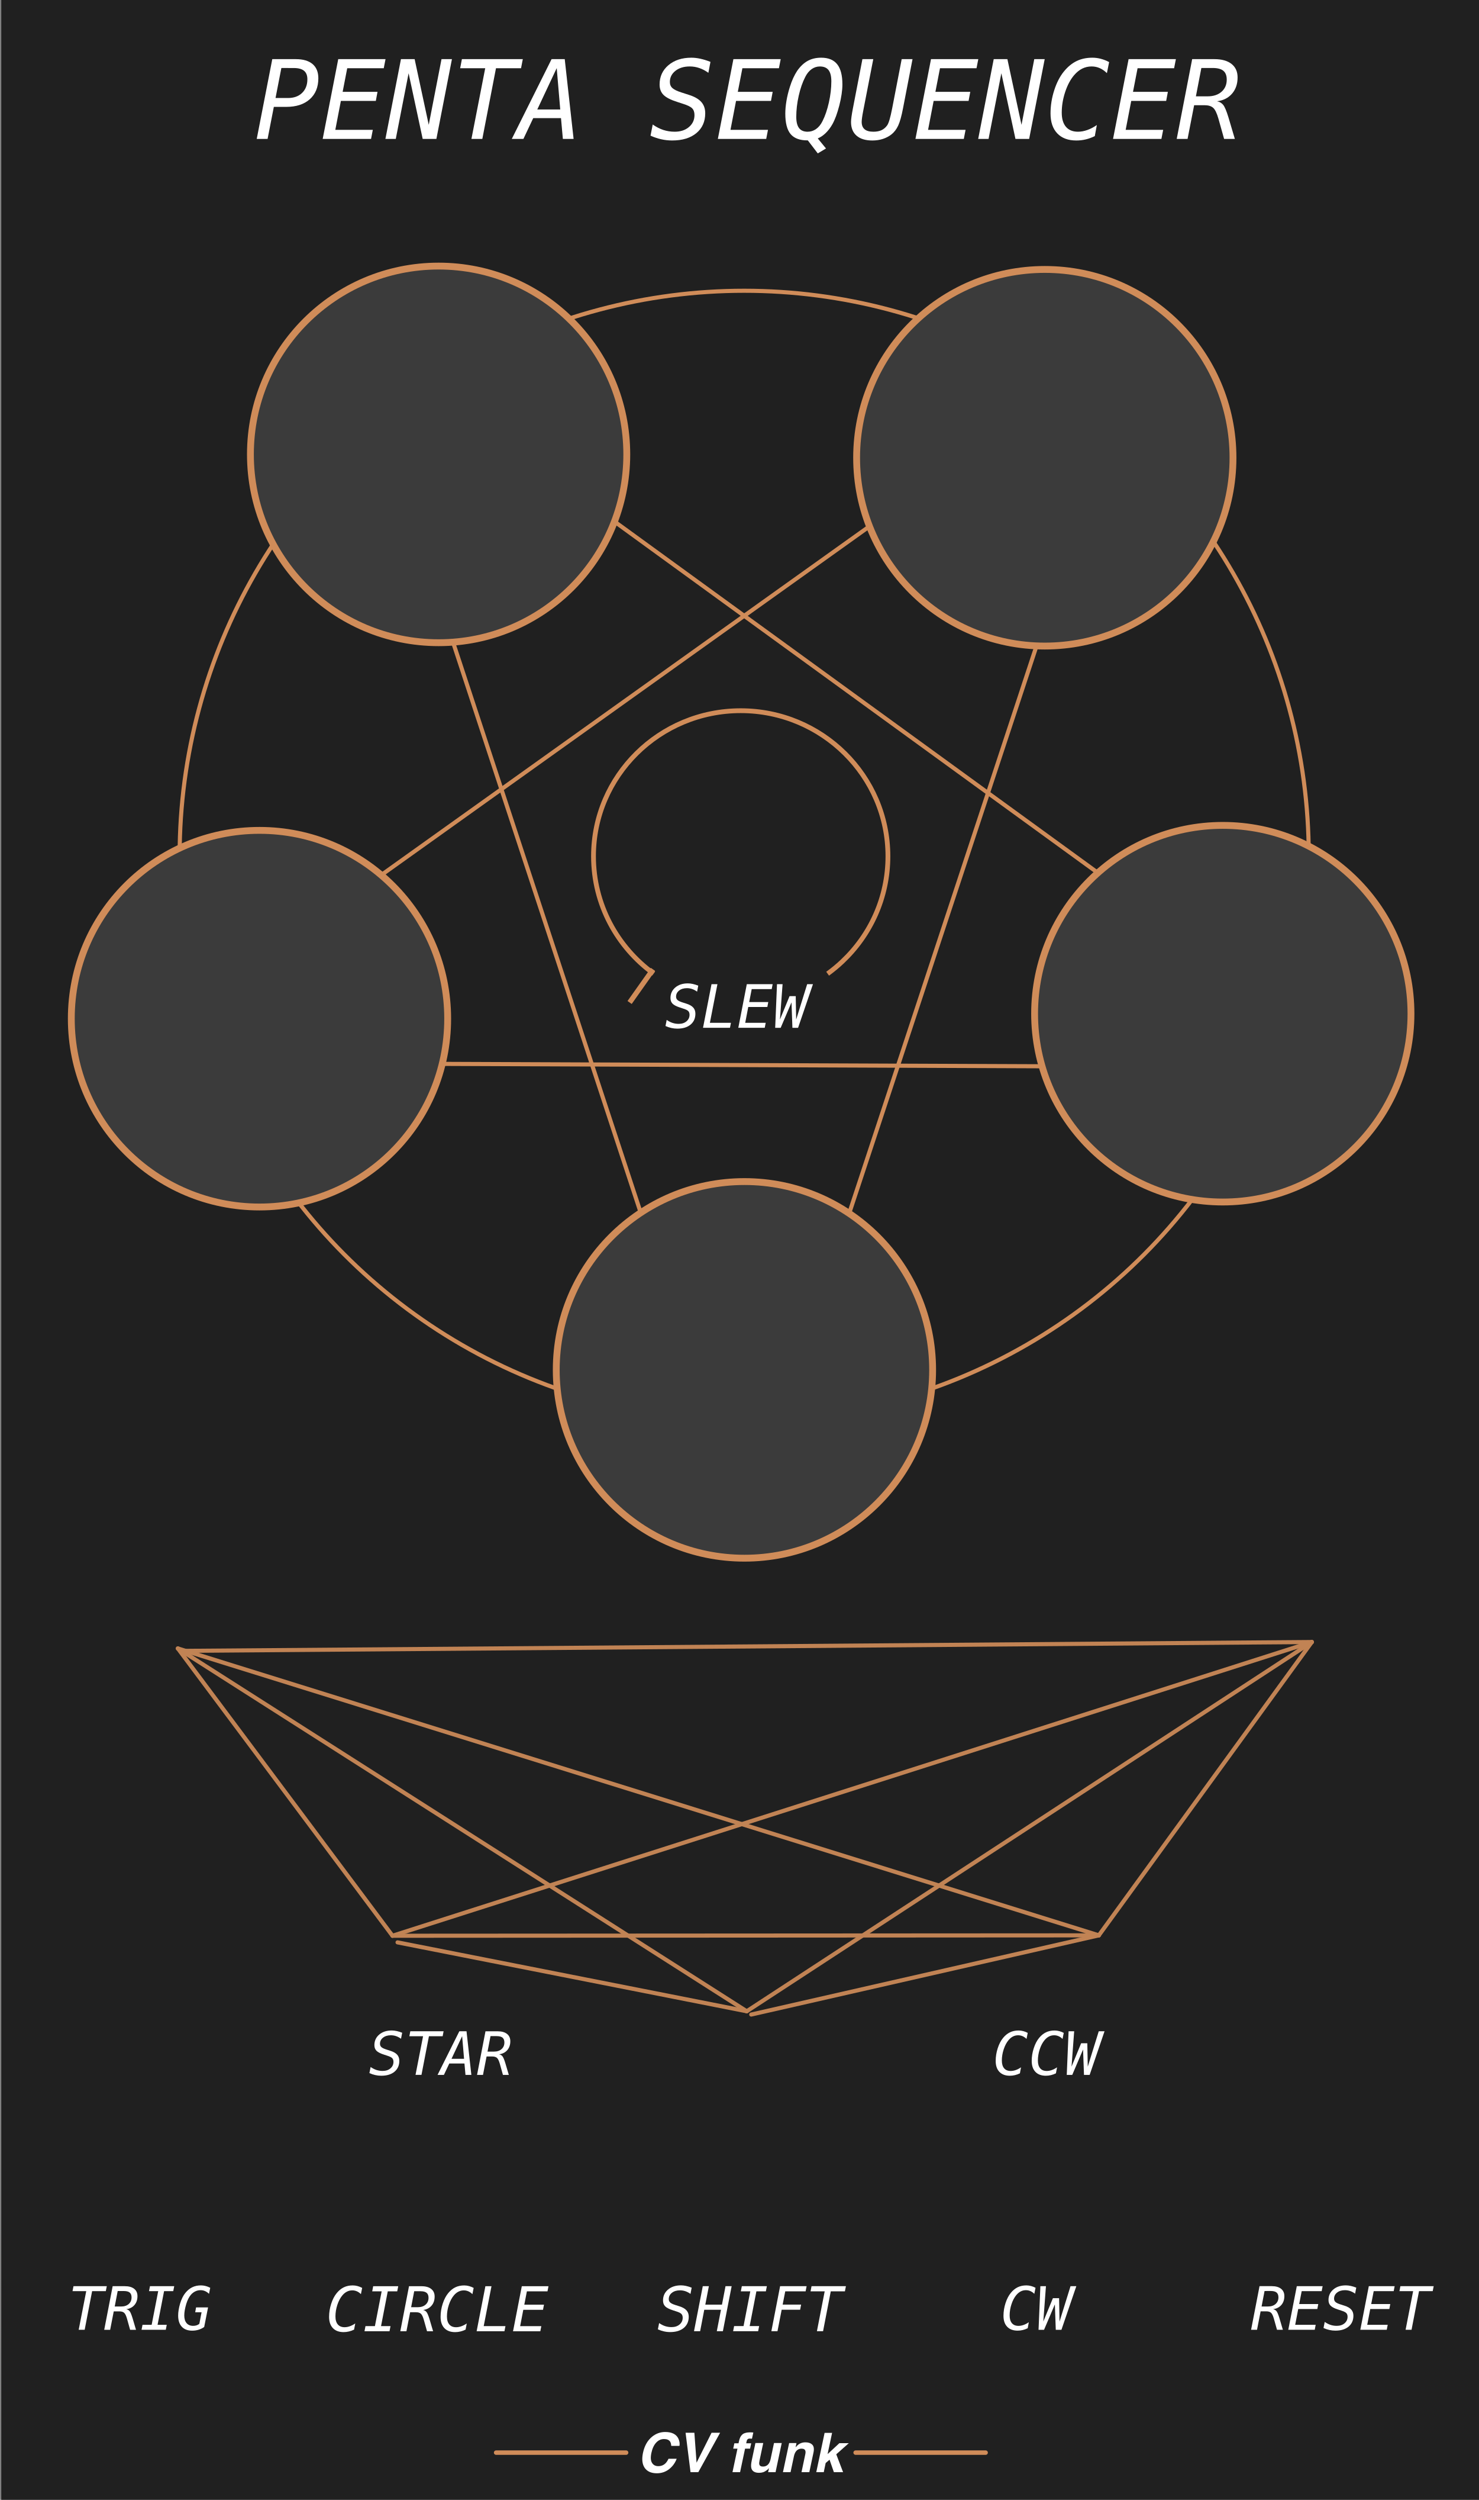 <?xml version="1.0" encoding="UTF-8" standalone="no"?>
<!-- Created with Inkscape (http://www.inkscape.org/) -->

<svg
   width="76.078mm"
   height="128.5mm"
   viewBox="0 0 76.078 128.5"
   version="1.1"
   id="svg8"
   inkscape:version="1.3.2 (091e20e, 2023-11-25)"
   sodipodi:docname="PentaSequencer-dark.svg"
   xml:space="preserve"
   xmlns:inkscape="http://www.inkscape.org/namespaces/inkscape"
   xmlns:sodipodi="http://sodipodi.sourceforge.net/DTD/sodipodi-0.dtd"
   xmlns="http://www.w3.org/2000/svg"
   xmlns:svg="http://www.w3.org/2000/svg"
   xmlns:rdf="http://www.w3.org/1999/02/22-rdf-syntax-ns#"
   xmlns:cc="http://creativecommons.org/ns#"
   xmlns:dc="http://purl.org/dc/elements/1.1/"
   xmlns:serif="http://www.serif.com/"><rect x="0" y="0" width="76.078" height="128.5" fill="#808080" stroke="none"/><defs
     id="defs2">
            
            
        
            
            
        
            
        
            
        
            
        
            
        
            
        
            
        
        
        
        
        
        
        
        
        
        
        
        
        
        
        
        
        
        
        
        
        
        
        
        
        
        
        
        
        
        
        
        
        
        
        
        
        
        
        
        
        
        
        
        
        
        
        
        
        
        
        
        
        
        
        
        
        
        
    
        
        
        
        
        
        
        
        
        
        
        
        
        
        
        
        
        
        
        
        
        
        
        
        
        
        
        
        
        
        
        
        
        
        
        
        
        
        
        
        
        
        
        
        
        
        
        
        
        
    </defs><sodipodi:namedview
     id="base"
     pagecolor="#ffffff"
     bordercolor="#666666"
     borderopacity="1.0"
     inkscape:pageopacity="0.0"
     inkscape:pageshadow="2"
     inkscape:zoom="2.3885645"
     inkscape:cx="179.18712"
     inkscape:cy="63.427217"
     inkscape:document-units="mm"
     inkscape:current-layer="g2"
     showgrid="false"
     units="mm"
     inkscape:snap-bbox="true"
     inkscape:snap-page="true"
     inkscape:bbox-nodes="false"
     inkscape:snap-bbox-edge-midpoints="false"
     inkscape:window-width="1600"
     inkscape:window-height="900"
     inkscape:window-x="128"
     inkscape:window-y="38"
     inkscape:window-maximized="0"
     inkscape:snap-bbox-midpoints="true"
     inkscape:snap-nodes="false"
     inkscape:showpageshadow="2"
     inkscape:pagecheckerboard="0"
     inkscape:deskcolor="#d1d1d1" /><g
     id="g2"><rect
       id="rect420"
       x="0.066"
       y="-0.179"
       width="76.078"
       height="129.054"
       style="clip-rule:evenodd;fill:#202020;fill-rule:evenodd;stroke-width:0.352;stroke-linecap:round;stroke-linejoin:round;stroke-miterlimit:1.5" /><path
       d="m 35.917,50.667 -0.059,0.308 c -0.081,-0.059 -0.165,-0.103 -0.252,-0.134 -0.087,-0.03 -0.177,-0.045 -0.27,-0.045 -0.165,0 -0.3,0.041 -0.404,0.123 -0.104,0.082 -0.156,0.187 -0.156,0.314 0,0.071 0.025,0.129 0.074,0.173 0.049,0.044 0.138,0.086 0.267,0.126 l 0.182,0.058 c 0.163,0.05 0.283,0.117 0.358,0.201 0.076,0.083 0.113,0.19 0.113,0.319 0,0.235 -0.083,0.422 -0.249,0.56 -0.166,0.138 -0.393,0.207 -0.681,0.207 -0.104,0 -0.206,-0.012 -0.307,-0.034 -0.101,-0.023 -0.201,-0.056 -0.301,-0.101 l 0.062,-0.314 c 0.098,0.069 0.197,0.12 0.298,0.153 0.101,0.033 0.207,0.05 0.319,0.05 0.165,0 0.3,-0.044 0.403,-0.132 0.103,-0.088 0.155,-0.2 0.155,-0.335 0,-0.082 -0.022,-0.146 -0.066,-0.191 -0.044,-0.045 -0.133,-0.088 -0.266,-0.129 l -0.152,-0.05 c -0.184,-0.058 -0.313,-0.124 -0.387,-0.198 -0.074,-0.074 -0.11,-0.171 -0.11,-0.292 0,-0.222 0.083,-0.402 0.248,-0.543 0.165,-0.141 0.381,-0.211 0.647,-0.211 0.08,0 0.166,0.01 0.256,0.03 0.09,0.02 0.183,0.049 0.279,0.087 z"
       style="clip-rule:evenodd;fill:#ffffff;fill-rule:nonzero;stroke-width:0.352;stroke-linecap:round;stroke-linejoin:round;stroke-miterlimit:1.5"
       id="path5" /><path
       d="m 36.6,50.59 h 0.304 l -0.388,1.987 h 1.083 l -0.05,0.255 h -1.386 z"
       style="clip-rule:evenodd;fill:#ffffff;fill-rule:nonzero;stroke-width:0.352;stroke-linecap:round;stroke-linejoin:round;stroke-miterlimit:1.5"
       id="path6" /><path
       d="m 38.415,50.59 h 1.329 l -0.049,0.255 H 38.667 l -0.129,0.664 h 0.981 l -0.048,0.255 h -0.982 l -0.156,0.813 h 1.054 l -0.05,0.255 h -1.359 z"
       style="clip-rule:evenodd;fill:#ffffff;fill-rule:nonzero;stroke-width:0.352;stroke-linecap:round;stroke-linejoin:round;stroke-miterlimit:1.5"
       id="path7" /><path
       d="m 39.968,50.59 h 0.287 l -0.135,1.818 0.494,-1.202 h 0.317 l 0.023,1.205 0.566,-1.82 h 0.298 l -0.766,2.243 h -0.291 l -0.047,-1.307 -0.557,1.307 h -0.282 z"
       style="clip-rule:evenodd;fill:#ffffff;fill-rule:nonzero;stroke-width:0.352;stroke-linecap:round;stroke-linejoin:round;stroke-miterlimit:1.5"
       id="path8" /><g
       id="g33"
       transform="matrix(0.352,0,0,0.352,0.176,0.504)"
       style="clip-rule:evenodd;fill-rule:evenodd;stroke-linecap:round;stroke-linejoin:round;stroke-miterlimit:1.5">
            <path
   d="m 25.494,239.3 83.129,52.984"
   style="fill:none;stroke:#c18354;stroke-width:0.6px"
   id="path24" />
            <path
   d="m 108.623,292.284 82.579,-53.923"
   style="fill:none;stroke:#c18354;stroke-width:0.6px"
   id="path25" />
            <path
   d="M 191.202,238.361 56.853,281.256"
   style="fill:none;stroke:#c18354;stroke-width:0.6px"
   id="path26" />
            <path
   d="m 56.853,281.256 103.225,-0.059"
   style="fill:none;stroke:#c18354;stroke-width:0.6px"
   id="path27" />
            <path
   d="M 160.078,281.197 25.494,239.3"
   style="fill:none;stroke:#c18354;stroke-width:0.6px"
   id="path28" />
            <path
   d="m 25.494,239.3 31.359,41.956"
   style="fill:none;stroke:#c18354;stroke-width:0.6px"
   id="path29" />
            <path
   d="m 57.596,282.222 51.027,10.062"
   style="fill:none;stroke:#c18354;stroke-width:0.6px"
   id="path30" />
            <path
   d="m 109.28,292.762 50.798,-11.565"
   style="fill:none;stroke:#c18354;stroke-width:0.6px"
   id="path31" />
            <path
   d="m 160.078,281.197 31.124,-42.836"
   style="fill:none;stroke:#c18354;stroke-width:0.6px"
   id="path32" />
            <path
   d="M 191.202,238.361 25.853,239.656"
   style="fill:none;stroke:#c18354;stroke-width:0.6px"
   id="path33" />
        </g><g
       id="g41"
       transform="matrix(0.352,0,0,0.352,0.176,0.504)"
       style="clip-rule:evenodd;fill-rule:evenodd;stroke-linecap:round;stroke-linejoin:round;stroke-miterlimit:1.5">
            <g
   id="g39">
                <path
   d="m 98.627,354.678 c 0.172,0.357 0.228,0.715 0.168,1.075 h -1.203 c -0.018,-0.276 -0.074,-0.485 -0.168,-0.625 -0.164,-0.25 -0.461,-0.375 -0.89,-0.375 -0.438,0 -0.821,0.176 -1.149,0.529 -0.328,0.353 -0.56,0.852 -0.695,1.498 -0.138,0.646 -0.108,1.129 0.09,1.451 0.198,0.322 0.502,0.482 0.914,0.482 0.422,0 0.773,-0.138 1.054,-0.414 0.154,-0.148 0.303,-0.371 0.446,-0.668 h 1.191 c -0.237,0.628 -0.611,1.138 -1.123,1.532 -0.512,0.393 -1.102,0.59 -1.771,0.59 -0.828,0 -1.424,-0.266 -1.786,-0.797 -0.359,-0.534 -0.44,-1.266 -0.242,-2.196 0.214,-1.005 0.647,-1.78 1.301,-2.324 0.57,-0.474 1.218,-0.711 1.941,-0.711 0.969,0 1.61,0.318 1.922,0.953 z"
   style="fill:#ffffff;fill-rule:nonzero"
   id="path34" />
                <path
   d="m 101.291,358.206 2.192,-4.371 h 1.25 l -3.188,5.757 h -1.136 l -0.723,-5.757 h 1.285 z"
   style="fill:#ffffff;fill-rule:nonzero"
   id="path35" />
                <path
   d="m 109.276,355.374 -0.168,0.785 h -0.731 l -0.726,3.433 h -1.11 l 0.727,-3.433 h -0.621 l 0.168,-0.785 h 0.609 l 0.059,-0.274 c 0.096,-0.456 0.239,-0.769 0.43,-0.941 0.216,-0.255 0.632,-0.383 1.25,-0.383 0.07,0 0.133,0.002 0.189,0.006 0.056,0.004 0.133,0.01 0.232,0.017 l -0.195,0.907 c -0.06,-0.008 -0.163,-0.014 -0.309,-0.018 -0.145,-0.004 -0.254,0.029 -0.326,0.098 -0.071,0.069 -0.115,0.145 -0.131,0.228 -0.018,0.084 -0.044,0.203 -0.078,0.36 z"
   style="fill:#ffffff;fill-rule:nonzero"
   id="path36" />
                <path
   d="m 111.877,358.991 c -0.013,0.013 -0.047,0.052 -0.101,0.117 -0.055,0.065 -0.116,0.122 -0.184,0.172 -0.208,0.156 -0.4,0.263 -0.576,0.32 -0.176,0.057 -0.373,0.086 -0.592,0.086 -0.63,0 -1.006,-0.226 -1.129,-0.68 -0.067,-0.25 -0.049,-0.618 0.055,-1.105 l 0.543,-2.566 h 1.141 l -0.543,2.566 c -0.052,0.242 -0.063,0.424 -0.032,0.547 0.055,0.216 0.231,0.324 0.528,0.324 0.38,0 0.673,-0.154 0.879,-0.461 0.109,-0.167 0.192,-0.387 0.25,-0.66 l 0.492,-2.316 h 1.129 l -0.903,4.257 h -1.082 z"
   style="fill:#ffffff;fill-rule:nonzero"
   id="path37" />
                <path
   d="m 117.174,357.003 c 0.05,-0.224 0.056,-0.396 0.02,-0.516 -0.063,-0.219 -0.248,-0.328 -0.555,-0.328 -0.378,0 -0.67,0.16 -0.879,0.48 -0.109,0.17 -0.191,0.386 -0.246,0.649 l -0.488,2.304 h -1.11 l 0.903,-4.25 h 1.074 l -0.133,0.621 c 0.19,-0.218 0.36,-0.376 0.508,-0.472 0.266,-0.172 0.574,-0.258 0.926,-0.258 0.44,0 0.775,0.115 1.006,0.346 0.23,0.23 0.289,0.612 0.177,1.146 l -0.609,2.867 h -1.141 z"
   style="fill:#ffffff;fill-rule:nonzero"
   id="path38" />
                <path
   d="m 120.159,358.253 -0.282,1.339 h -1.093 l 1.218,-5.738 h 1.094 l -0.66,3.102 1.727,-1.602 h 1.378 l -1.836,1.629 0.997,2.609 h -1.344 l -0.633,-1.82 z"
   style="fill:#ffffff;fill-rule:nonzero"
   id="path39" />
            </g>
            <path
   d="m 71.998,356.739 h 19"
   style="fill:none;stroke:#d08c59;stroke-width:0.65px"
   id="path40" />
            <path
   d="m 124.534,356.739 h 19"
   style="fill:none;stroke:#d08c59;stroke-width:0.65px"
   id="path41" />
        </g><path
       d="m 14.473,3.496 -0.3,1.542 h 0.643 c 0.302,0 0.544,-0.087 0.724,-0.262 0.18,-0.175 0.271,-0.408 0.271,-0.699 0,-0.198 -0.057,-0.344 -0.171,-0.438 -0.114,-0.094 -0.289,-0.142 -0.528,-0.142 z m -0.467,-0.456 h 1.209 c 0.377,0 0.665,0.084 0.863,0.253 0.198,0.168 0.297,0.412 0.297,0.731 0,0.456 -0.147,0.815 -0.44,1.077 -0.293,0.262 -0.696,0.393 -1.209,0.393 h -0.64 L 13.764,7.142 h -0.558 z"
       style="clip-rule:evenodd;fill:#ffffff;fill-rule:nonzero;stroke-width:0.352;stroke-linecap:round;stroke-linejoin:round;stroke-miterlimit:1.5"
       id="path42" /><path
       d="m 17.399,3.04 h 2.432 l -0.091,0.467 h -1.879 l -0.236,1.214 h 1.794 l -0.088,0.467 h -1.797 l -0.286,1.486 h 1.929 l -0.091,0.467 h -2.487 z"
       style="clip-rule:evenodd;fill:#ffffff;fill-rule:nonzero;stroke-width:0.352;stroke-linecap:round;stroke-linejoin:round;stroke-miterlimit:1.5"
       id="path43" /><path
       d="m 20.625,3.04 h 0.703 l 0.726,3.377 0.657,-3.377 h 0.536 L 22.447,7.142 H 21.743 L 21.018,3.765 20.358,7.142 h -0.533 z"
       style="clip-rule:evenodd;fill:#ffffff;fill-rule:nonzero;stroke-width:0.352;stroke-linecap:round;stroke-linejoin:round;stroke-miterlimit:1.5"
       id="path44" /><path
       d="m 23.76,3.04 h 3.132 l -0.09,0.467 H 25.513 L 24.81,7.142 h -0.56 l 0.709,-3.635 h -1.289 z"
       style="clip-rule:evenodd;fill:#ffffff;fill-rule:nonzero;stroke-width:0.352;stroke-linecap:round;stroke-linejoin:round;stroke-miterlimit:1.5"
       id="path45" /><path
       d="m 28.637,3.501 -1,2.127 h 1.181 z M 28.373,3.04 h 0.676 L 29.505,7.142 H 28.953 L 28.857,6.073 H 27.428 L 26.923,7.142 H 26.326 Z"
       style="clip-rule:evenodd;fill:#ffffff;fill-rule:nonzero;stroke-width:0.352;stroke-linecap:round;stroke-linejoin:round;stroke-miterlimit:1.5"
       id="path46" /><path
       d="M 36.545,3.18 36.438,3.743 C 36.289,3.635 36.136,3.553 35.976,3.499 35.817,3.444 35.652,3.416 35.482,3.416 c -0.302,0 -0.549,0.075 -0.739,0.225 -0.191,0.151 -0.286,0.342 -0.286,0.574 0,0.13 0.045,0.236 0.135,0.316 0.09,0.081 0.253,0.158 0.489,0.231 l 0.332,0.107 c 0.299,0.091 0.517,0.214 0.655,0.367 0.138,0.153 0.208,0.347 0.208,0.584 0,0.43 -0.152,0.772 -0.456,1.023 -0.304,0.252 -0.719,0.378 -1.245,0.378 -0.191,0 -0.378,-0.02 -0.562,-0.062 -0.184,-0.041 -0.368,-0.103 -0.551,-0.185 l 0.113,-0.574 c 0.18,0.127 0.362,0.22 0.545,0.28 0.184,0.06 0.379,0.091 0.584,0.091 0.302,0 0.548,-0.081 0.736,-0.242 0.189,-0.161 0.283,-0.365 0.283,-0.613 0,-0.15 -0.04,-0.267 -0.121,-0.349 -0.081,-0.082 -0.243,-0.161 -0.486,-0.236 L 34.839,5.241 C 34.502,5.134 34.266,5.014 34.131,4.879 33.997,4.745 33.929,4.567 33.929,4.345 c 0,-0.405 0.151,-0.736 0.453,-0.993 0.302,-0.257 0.697,-0.386 1.184,-0.386 0.147,0 0.303,0.018 0.468,0.055 0.166,0.037 0.336,0.09 0.51,0.159 z"
       style="clip-rule:evenodd;fill:#ffffff;fill-rule:nonzero;stroke-width:0.352;stroke-linecap:round;stroke-linejoin:round;stroke-miterlimit:1.5"
       id="path47" /><path
       d="m 37.726,3.04 h 2.432 l -0.091,0.467 h -1.879 l -0.236,1.214 h 1.794 l -0.088,0.467 h -1.797 l -0.286,1.486 h 1.929 l -0.091,0.467 h -2.487 z"
       style="clip-rule:evenodd;fill:#ffffff;fill-rule:nonzero;stroke-width:0.352;stroke-linecap:round;stroke-linejoin:round;stroke-miterlimit:1.5"
       id="path48" /><path
       d="m 41.554,7.216 h -0.027 c -0.394,0 -0.681,-0.109 -0.862,-0.327 -0.18,-0.218 -0.27,-0.567 -0.27,-1.047 0,-0.203 0.02,-0.422 0.059,-0.655 0.039,-0.234 0.098,-0.475 0.177,-0.724 0.053,-0.168 0.11,-0.319 0.172,-0.453 0.062,-0.134 0.128,-0.255 0.199,-0.363 0.161,-0.232 0.342,-0.404 0.541,-0.515 0.199,-0.111 0.432,-0.166 0.698,-0.166 0.37,0 0.644,0.112 0.823,0.337 0.179,0.224 0.268,0.57 0.268,1.037 0,0.152 -0.013,0.318 -0.04,0.499 -0.026,0.18 -0.065,0.372 -0.117,0.576 -0.055,0.212 -0.112,0.397 -0.17,0.555 -0.059,0.158 -0.122,0.298 -0.19,0.42 -0.099,0.174 -0.212,0.323 -0.341,0.448 -0.128,0.125 -0.265,0.217 -0.409,0.277 l 0.423,0.517 -0.423,0.253 z m -0.006,-0.445 c 0.156,0 0.3,-0.047 0.432,-0.14 0.132,-0.093 0.241,-0.227 0.327,-0.401 0.136,-0.266 0.245,-0.587 0.33,-0.964 0.084,-0.377 0.126,-0.74 0.126,-1.088 0,-0.26 -0.048,-0.452 -0.144,-0.576 -0.096,-0.123 -0.245,-0.185 -0.446,-0.185 -0.156,0 -0.299,0.047 -0.429,0.14 -0.13,0.094 -0.238,0.227 -0.324,0.401 -0.139,0.269 -0.251,0.591 -0.335,0.964 -0.084,0.374 -0.126,0.735 -0.126,1.083 0,0.262 0.048,0.455 0.144,0.58 0.096,0.125 0.245,0.187 0.446,0.187 z"
       style="clip-rule:evenodd;fill:#ffffff;fill-rule:nonzero;stroke-width:0.352;stroke-linecap:round;stroke-linejoin:round;stroke-miterlimit:1.5"
       id="path49" /><path
       d="m 43.873,5.568 0.489,-2.528 h 0.558 l -0.492,2.528 c -0.004,0.024 -0.011,0.062 -0.022,0.113 -0.055,0.282 -0.082,0.477 -0.082,0.585 0,0.169 0.05,0.295 0.15,0.379 0.1,0.084 0.25,0.126 0.452,0.126 0.163,0 0.301,-0.026 0.415,-0.078 0.114,-0.052 0.212,-0.135 0.294,-0.249 0.04,-0.057 0.081,-0.154 0.122,-0.293 0.041,-0.138 0.087,-0.333 0.136,-0.584 L 46.382,3.04 H 46.939 l -0.489,2.528 c -0.077,0.401 -0.159,0.696 -0.246,0.883 -0.087,0.188 -0.202,0.339 -0.345,0.455 -0.13,0.102 -0.279,0.181 -0.445,0.235 -0.167,0.054 -0.347,0.081 -0.541,0.081 -0.352,0 -0.622,-0.082 -0.812,-0.247 -0.19,-0.165 -0.285,-0.399 -0.285,-0.703 0,-0.068 0.008,-0.159 0.024,-0.275 0.015,-0.115 0.04,-0.259 0.073,-0.429 z"
       style="clip-rule:evenodd;fill:#ffffff;fill-rule:nonzero;stroke-width:0.352;stroke-linecap:round;stroke-linejoin:round;stroke-miterlimit:1.5"
       id="path50" /><path
       d="m 47.89,3.04 h 2.432 l -0.091,0.467 h -1.879 l -0.236,1.214 h 1.794 l -0.088,0.467 h -1.797 l -0.286,1.486 h 1.929 l -0.091,0.467 h -2.487 z"
       style="clip-rule:evenodd;fill:#ffffff;fill-rule:nonzero;stroke-width:0.352;stroke-linecap:round;stroke-linejoin:round;stroke-miterlimit:1.5"
       id="path51" /><path
       d="m 51.116,3.04 h 0.703 l 0.726,3.377 0.657,-3.377 h 0.536 L 52.938,7.142 H 52.234 L 51.509,3.765 50.85,7.142 h -0.533 z"
       style="clip-rule:evenodd;fill:#ffffff;fill-rule:nonzero;stroke-width:0.352;stroke-linecap:round;stroke-linejoin:round;stroke-miterlimit:1.5"
       id="path52" /><path
       d="m 56.315,6.997 c -0.154,0.075 -0.309,0.131 -0.466,0.169 -0.157,0.038 -0.318,0.056 -0.485,0.056 -0.421,0 -0.748,-0.122 -0.979,-0.365 -0.232,-0.244 -0.347,-0.585 -0.347,-1.025 0,-0.403 0.064,-0.802 0.192,-1.198 0.128,-0.396 0.297,-0.719 0.505,-0.97 0.196,-0.238 0.412,-0.414 0.649,-0.528 0.236,-0.114 0.506,-0.17 0.808,-0.17 0.147,0 0.292,0.019 0.437,0.058 0.145,0.038 0.286,0.094 0.423,0.167 L 56.938,3.76 C 56.821,3.644 56.697,3.558 56.567,3.501 c -0.13,-0.057 -0.268,-0.085 -0.415,-0.085 -0.174,0 -0.335,0.037 -0.484,0.111 -0.148,0.074 -0.288,0.187 -0.418,0.339 -0.191,0.225 -0.344,0.514 -0.46,0.866 -0.116,0.352 -0.175,0.704 -0.175,1.058 0,0.317 0.072,0.56 0.215,0.728 0.143,0.168 0.349,0.253 0.618,0.253 0.155,0 0.316,-0.029 0.482,-0.088 0.166,-0.059 0.329,-0.144 0.49,-0.256 z"
       style="clip-rule:evenodd;fill:#ffffff;fill-rule:nonzero;stroke-width:0.352;stroke-linecap:round;stroke-linejoin:round;stroke-miterlimit:1.5"
       id="path53" /><path
       d="m 58.054,3.04 h 2.432 l -0.091,0.467 h -1.879 l -0.236,1.214 h 1.794 l -0.088,0.467 h -1.797 l -0.286,1.486 h 1.929 l -0.091,0.467 h -2.487 z"
       style="clip-rule:evenodd;fill:#ffffff;fill-rule:nonzero;stroke-width:0.352;stroke-linecap:round;stroke-linejoin:round;stroke-miterlimit:1.5"
       id="path54" /><path
       d="m 62.601,5.205 c 0.132,0.026 0.237,0.087 0.317,0.184 0.079,0.097 0.169,0.308 0.268,0.632 L 63.519,7.142 H 62.967 L 62.676,6.106 C 62.595,5.82 62.505,5.633 62.405,5.543 62.305,5.453 62.154,5.408 61.953,5.408 H 61.425 L 61.087,7.142 h -0.558 L 61.324,3.04 h 1.143 c 0.379,0 0.673,0.082 0.881,0.246 0.208,0.164 0.312,0.395 0.312,0.694 0,0.336 -0.095,0.613 -0.284,0.833 -0.19,0.22 -0.447,0.351 -0.773,0.393 z M 61.796,3.496 61.516,4.952 h 0.602 c 0.299,0 0.537,-0.078 0.716,-0.235 0.179,-0.157 0.268,-0.365 0.268,-0.625 0,-0.205 -0.058,-0.356 -0.173,-0.452 -0.115,-0.096 -0.298,-0.145 -0.547,-0.145 z"
       style="clip-rule:evenodd;fill:#ffffff;fill-rule:nonzero;stroke-width:0.352;stroke-linecap:round;stroke-linejoin:round;stroke-miterlimit:1.5"
       id="path55" /><path
       d="M 6.105,54.622 58.627,17.133 38.315,78.613 18.011,16.935 70.255,54.877 Z"
       style="clip-rule:evenodd;fill:none;fill-rule:evenodd;stroke:#d08c59;stroke-width:0.211px;stroke-linecap:round;stroke-linejoin:round;stroke-miterlimit:1.5"
       id="path56" /><circle
       cx="38.28"
       cy="43.986"
       r="29.04"
       style="clip-rule:evenodd;fill:none;fill-rule:evenodd;stroke:#d08c59;stroke-width:0.211px;stroke-linecap:round;stroke-linejoin:round;stroke-miterlimit:1.5"
       id="circle56" /><g
       id="g61"
       transform="matrix(0.352,0,0,0.352,0.176,0.504)"
       style="clip-rule:evenodd;fill-rule:evenodd;stroke-linecap:round;stroke-linejoin:round;stroke-miterlimit:1.5">
            <circle
   cx="178.19"
   cy="146.603"
   r="27.5"
   style="fill:#3b3b3b;stroke:#d08c59;stroke-width:1px"
   id="circle57" />
            <circle
   cx="108.287"
   cy="198.619"
   r="27.5"
   style="fill:#3b3b3b;stroke:#d08c59;stroke-width:1px"
   id="circle58" />
            <circle
   cx="37.42"
   cy="147.332"
   r="27.5"
   style="fill:#3b3b3b;stroke:#d08c59;stroke-width:1px"
   id="circle59" />
            <circle
   cx="63.594"
   cy="64.926"
   r="27.5"
   style="fill:#3b3b3b;stroke:#d08c59;stroke-width:1px"
   id="circle60" />
            <circle
   cx="152.18"
   cy="65.416"
   r="27.5"
   style="fill:#3b3b3b;stroke:#d08c59;stroke-width:1px"
   id="circle61" />
        </g><path
       id="path61"
       d="m 33.623,50.048 c -1.876,-1.362 -3.094,-3.558 -3.094,-6.033 0,-4.13 3.393,-7.482 7.572,-7.482 4.18,0 7.573,3.352 7.573,7.482 0,2.129 -0.901,4.051 -2.348,5.414 -0.237,0.224 -0.489,0.432 -0.754,0.624"
       style="clip-rule:evenodd;fill:none;fill-rule:evenodd;stroke:#d08c59;stroke-width:0.246px;stroke-linecap:butt;stroke-linejoin:round;stroke-miterlimit:1.5" /><path
       id="path67"
       d="m 33.515,49.939 -1.052,1.486"
       style="clip-rule:evenodd;fill:none;fill-rule:evenodd;stroke:#d08c59;stroke-width:0.264px;stroke-linecap:square;stroke-linejoin:round;stroke-miterlimit:1.5" /><g
       id="g8-3"
       transform="translate(0.002,-0.261)"
       style="display:inline"><path
         d="m 20.685,104.754 -0.059,0.308 c -0.081,-0.059 -0.165,-0.104 -0.252,-0.134 -0.087,-0.03 -0.177,-0.045 -0.27,-0.045 -0.165,0 -0.3,0.041 -0.404,0.123 -0.104,0.082 -0.156,0.187 -0.156,0.314 0,0.071 0.025,0.129 0.074,0.173 0.049,0.044 0.138,0.086 0.267,0.126 l 0.182,0.059 c 0.163,0.05 0.283,0.117 0.358,0.2 0.076,0.084 0.113,0.19 0.113,0.319 0,0.235 -0.083,0.422 -0.249,0.56 -0.166,0.138 -0.393,0.206 -0.681,0.206 -0.104,0 -0.206,-0.011 -0.307,-0.034 -0.101,-0.022 -0.201,-0.056 -0.301,-0.102 l 0.062,-0.314 c 0.098,0.069 0.197,0.12 0.298,0.153 0.101,0.033 0.207,0.05 0.319,0.05 0.165,0 0.3,-0.044 0.403,-0.132 0.103,-0.088 0.155,-0.2 0.155,-0.335 0,-0.082 -0.022,-0.146 -0.066,-0.191 -0.044,-0.045 -0.133,-0.088 -0.266,-0.129 l -0.152,-0.05 c -0.184,-0.058 -0.313,-0.124 -0.387,-0.197 -0.074,-0.074 -0.11,-0.171 -0.11,-0.292 0,-0.221 0.083,-0.402 0.248,-0.543 0.165,-0.141 0.381,-0.211 0.647,-0.211 0.08,0 0.166,0.01 0.256,0.03 0.09,0.02 0.183,0.049 0.279,0.087 z"
         style="clip-rule:evenodd;fill:#ffffff;fill-rule:nonzero;stroke-width:0.352;stroke-linecap:round;stroke-linejoin:round;stroke-miterlimit:1.5"
         id="path1-2" /><path
         d="m 21.104,104.677 h 1.712 l -0.049,0.255 h -0.705 l -0.384,1.987 h -0.306 l 0.388,-1.987 h -0.705 z"
         style="clip-rule:evenodd;fill:#ffffff;fill-rule:nonzero;stroke-width:0.352;stroke-linecap:round;stroke-linejoin:round;stroke-miterlimit:1.5"
         id="path2-9" /><path
         d="m 23.77,104.93 -0.547,1.163 h 0.646 z m -0.144,-0.253 h 0.369 l 0.249,2.243 h -0.302 l -0.053,-0.585 h -0.781 l -0.276,0.585 h -0.326 z"
         style="clip-rule:evenodd;fill:#ffffff;fill-rule:nonzero;stroke-width:0.352;stroke-linecap:round;stroke-linejoin:round;stroke-miterlimit:1.5"
         id="path3-8" /><path
         d="m 25.669,105.861 c 0.072,0.014 0.13,0.048 0.174,0.101 0.043,0.053 0.092,0.168 0.146,0.345 l 0.182,0.613 H 25.869 l -0.159,-0.566 c -0.044,-0.156 -0.094,-0.259 -0.148,-0.308 -0.055,-0.049 -0.137,-0.073 -0.247,-0.073 h -0.288 l -0.185,0.948 h -0.305 l 0.434,-2.243 h 0.625 c 0.207,0 0.368,0.045 0.481,0.134 0.114,0.09 0.171,0.216 0.171,0.379 0,0.183 -0.052,0.335 -0.155,0.455 -0.104,0.12 -0.245,0.192 -0.423,0.215 z m -0.44,-0.934 -0.153,0.796 h 0.329 c 0.163,0 0.294,-0.043 0.391,-0.128 0.098,-0.086 0.147,-0.2 0.147,-0.342 0,-0.112 -0.032,-0.194 -0.095,-0.247 -0.063,-0.052 -0.162,-0.079 -0.299,-0.079 z"
         style="clip-rule:evenodd;fill:#ffffff;fill-rule:nonzero;stroke-width:0.352;stroke-linecap:round;stroke-linejoin:round;stroke-miterlimit:1.5"
         id="path4-2" /><path
         d="m 65.485,118.963 c 0.072,0.014 0.13,0.048 0.174,0.101 0.043,0.053 0.092,0.168 0.146,0.345 l 0.182,0.613 H 65.685 l -0.159,-0.567 c -0.044,-0.156 -0.094,-0.259 -0.148,-0.308 -0.055,-0.049 -0.137,-0.073 -0.247,-0.073 h -0.288 l -0.185,0.948 h -0.305 l 0.434,-2.243 h 0.625 c 0.207,0 0.368,0.045 0.481,0.134 0.114,0.09 0.171,0.216 0.171,0.379 0,0.183 -0.052,0.335 -0.155,0.455 -0.104,0.12 -0.245,0.192 -0.423,0.215 z m -0.44,-0.934 -0.153,0.796 h 0.329 c 0.163,0 0.294,-0.043 0.391,-0.129 0.098,-0.086 0.147,-0.199 0.147,-0.342 0,-0.112 -0.032,-0.194 -0.095,-0.247 -0.063,-0.052 -0.163,-0.079 -0.299,-0.079 z"
         style="clip-rule:evenodd;fill:#ffffff;fill-rule:nonzero;stroke-width:0.352;stroke-linecap:round;stroke-linejoin:round;stroke-miterlimit:1.5"
         id="path9-0" /><path
         d="m 66.704,117.78 h 1.329 l -0.05,0.255 h -1.027 l -0.129,0.664 h 0.981 l -0.048,0.255 h -0.983 l -0.156,0.813 h 1.054 l -0.049,0.255 h -1.36 z"
         style="clip-rule:evenodd;fill:#ffffff;fill-rule:nonzero;stroke-width:0.352;stroke-linecap:round;stroke-linejoin:round;stroke-miterlimit:1.5"
         id="path10-7" /><path
         d="m 69.762,117.857 -0.059,0.308 c -0.081,-0.059 -0.165,-0.103 -0.252,-0.134 -0.087,-0.03 -0.177,-0.045 -0.27,-0.045 -0.165,0 -0.3,0.041 -0.404,0.123 -0.104,0.082 -0.156,0.187 -0.156,0.314 0,0.071 0.025,0.129 0.074,0.173 0.049,0.044 0.138,0.086 0.268,0.126 l 0.181,0.058 c 0.163,0.05 0.283,0.117 0.358,0.201 0.076,0.083 0.113,0.19 0.113,0.319 0,0.235 -0.083,0.422 -0.249,0.56 -0.166,0.138 -0.393,0.206 -0.68,0.206 -0.104,0 -0.207,-0.011 -0.307,-0.034 -0.101,-0.022 -0.201,-0.056 -0.301,-0.101 l 0.062,-0.314 c 0.098,0.069 0.198,0.12 0.298,0.153 0.101,0.033 0.207,0.05 0.319,0.05 0.165,0 0.3,-0.044 0.403,-0.132 0.103,-0.088 0.155,-0.2 0.155,-0.335 0,-0.082 -0.022,-0.146 -0.066,-0.191 -0.044,-0.045 -0.133,-0.088 -0.266,-0.129 l -0.152,-0.05 c -0.184,-0.058 -0.313,-0.124 -0.387,-0.198 -0.074,-0.073 -0.11,-0.171 -0.11,-0.292 0,-0.222 0.083,-0.402 0.248,-0.543 0.165,-0.141 0.381,-0.211 0.647,-0.211 0.08,0 0.166,0.01 0.256,0.03 0.09,0.02 0.183,0.049 0.279,0.087 z"
         style="clip-rule:evenodd;fill:#ffffff;fill-rule:nonzero;stroke-width:0.352;stroke-linecap:round;stroke-linejoin:round;stroke-miterlimit:1.5"
         id="path11-4" /><path
         d="m 70.408,117.78 h 1.329 l -0.049,0.255 h -1.028 l -0.129,0.664 h 0.981 l -0.048,0.255 h -0.982 l -0.156,0.813 h 1.054 l -0.05,0.255 h -1.359 z"
         style="clip-rule:evenodd;fill:#ffffff;fill-rule:nonzero;stroke-width:0.352;stroke-linecap:round;stroke-linejoin:round;stroke-miterlimit:1.5"
         id="path12-8" /><path
         d="m 72.033,117.78 h 1.712 l -0.05,0.255 h -0.704 l -0.385,1.987 h -0.306 l 0.388,-1.987 h -0.704 z"
         style="clip-rule:evenodd;fill:#ffffff;fill-rule:nonzero;stroke-width:0.352;stroke-linecap:round;stroke-linejoin:round;stroke-miterlimit:1.5"
         id="path13-5" /><path
         d="m 52.861,119.943 c -0.084,0.041 -0.169,0.072 -0.255,0.092 -0.085,0.021 -0.174,0.031 -0.265,0.031 -0.23,0 -0.409,-0.067 -0.535,-0.2 -0.127,-0.133 -0.19,-0.32 -0.19,-0.56 0,-0.221 0.035,-0.439 0.105,-0.655 0.07,-0.216 0.162,-0.393 0.276,-0.53 0.107,-0.13 0.225,-0.226 0.355,-0.288 0.129,-0.062 0.276,-0.093 0.442,-0.093 0.08,0 0.16,0.011 0.239,0.032 0.079,0.021 0.156,0.051 0.231,0.091 l -0.062,0.311 c -0.064,-0.063 -0.132,-0.11 -0.203,-0.141 -0.071,-0.031 -0.147,-0.047 -0.227,-0.047 -0.095,0 -0.183,0.02 -0.264,0.061 -0.081,0.041 -0.157,0.102 -0.229,0.186 -0.104,0.123 -0.188,0.281 -0.251,0.473 -0.064,0.192 -0.095,0.385 -0.095,0.579 0,0.173 0.039,0.306 0.117,0.398 0.078,0.092 0.191,0.138 0.338,0.138 0.085,0 0.173,-0.016 0.263,-0.048 0.091,-0.032 0.18,-0.079 0.268,-0.14 z"
         style="clip-rule:evenodd;fill:#ffffff;fill-rule:nonzero;stroke-width:0.352;stroke-linecap:round;stroke-linejoin:round;stroke-miterlimit:1.5"
         id="path19-8" /><path
         d="M 53.514,117.78 H 53.8 l -0.135,1.818 0.494,-1.202 h 0.317 l 0.023,1.205 0.566,-1.821 h 0.298 l -0.766,2.243 h -0.291 l -0.047,-1.307 -0.557,1.307 h -0.282 z"
         style="clip-rule:evenodd;fill:#ffffff;fill-rule:nonzero;stroke-width:0.352;stroke-linecap:round;stroke-linejoin:round;stroke-miterlimit:1.5"
         id="path20-3" /><path
         d="m 52.461,106.84 c -0.084,0.041 -0.169,0.072 -0.255,0.092 -0.085,0.021 -0.174,0.031 -0.265,0.031 -0.23,0 -0.409,-0.067 -0.536,-0.2 -0.127,-0.133 -0.19,-0.32 -0.19,-0.56 0,-0.221 0.035,-0.439 0.105,-0.655 0.07,-0.216 0.162,-0.393 0.276,-0.53 0.107,-0.13 0.225,-0.226 0.355,-0.288 0.129,-0.062 0.276,-0.093 0.442,-0.093 0.08,0 0.16,0.011 0.239,0.032 0.079,0.021 0.156,0.051 0.231,0.091 l -0.062,0.311 c -0.064,-0.063 -0.132,-0.11 -0.203,-0.141 -0.071,-0.031 -0.147,-0.047 -0.227,-0.047 -0.095,0 -0.183,0.02 -0.264,0.061 -0.081,0.041 -0.157,0.102 -0.228,0.186 -0.104,0.123 -0.188,0.281 -0.251,0.473 -0.064,0.192 -0.096,0.385 -0.096,0.579 0,0.173 0.039,0.306 0.117,0.398 0.078,0.092 0.191,0.138 0.338,0.138 0.085,0 0.173,-0.016 0.263,-0.048 0.091,-0.032 0.18,-0.079 0.268,-0.14 z"
         style="clip-rule:evenodd;fill:#ffffff;fill-rule:nonzero;stroke-width:0.352;stroke-linecap:round;stroke-linejoin:round;stroke-miterlimit:1.5"
         id="path21-0" /><path
         d="m 54.313,106.84 c -0.084,0.041 -0.169,0.072 -0.255,0.092 -0.085,0.021 -0.174,0.031 -0.265,0.031 -0.23,0 -0.409,-0.067 -0.535,-0.2 -0.127,-0.133 -0.19,-0.32 -0.19,-0.56 0,-0.221 0.035,-0.439 0.105,-0.655 0.07,-0.216 0.162,-0.393 0.276,-0.53 0.107,-0.13 0.225,-0.226 0.355,-0.288 0.129,-0.062 0.276,-0.093 0.442,-0.093 0.08,0 0.16,0.011 0.239,0.032 0.079,0.021 0.156,0.051 0.231,0.091 l -0.062,0.311 c -0.064,-0.063 -0.132,-0.11 -0.203,-0.141 -0.071,-0.031 -0.147,-0.047 -0.227,-0.047 -0.095,0 -0.183,0.02 -0.264,0.061 -0.081,0.041 -0.157,0.102 -0.228,0.186 -0.104,0.123 -0.188,0.281 -0.251,0.473 -0.064,0.192 -0.095,0.385 -0.095,0.579 0,0.173 0.039,0.306 0.117,0.398 0.078,0.092 0.191,0.138 0.338,0.138 0.085,0 0.173,-0.016 0.263,-0.048 0.091,-0.032 0.18,-0.079 0.268,-0.14 z"
         style="clip-rule:evenodd;fill:#ffffff;fill-rule:nonzero;stroke-width:0.352;stroke-linecap:round;stroke-linejoin:round;stroke-miterlimit:1.5"
         id="path22-6" /><path
         d="m 54.965,104.677 h 0.287 l -0.135,1.818 0.494,-1.202 h 0.317 l 0.023,1.205 0.566,-1.821 h 0.297 l -0.766,2.243 h -0.291 l -0.047,-1.307 -0.557,1.307 h -0.282 z"
         style="clip-rule:evenodd;fill:#ffffff;fill-rule:nonzero;stroke-width:0.352;stroke-linecap:round;stroke-linejoin:round;stroke-miterlimit:1.5"
         id="path23-2" /><path
         d="m 3.779,117.78 h 1.712 l -0.05,0.255 H 4.737 l -0.384,1.987 H 4.046 l 0.388,-1.987 H 3.729 Z"
         style="clip-rule:evenodd;fill:#ffffff;fill-rule:nonzero;stroke-width:0.352;stroke-linecap:round;stroke-linejoin:round;stroke-miterlimit:1.5"
         id="path62-2" /><path
         d="m 6.492,118.964 c 0.072,0.014 0.13,0.048 0.173,0.101 0.044,0.053 0.092,0.168 0.147,0.345 l 0.182,0.613 H 6.691 L 6.532,119.457 c -0.044,-0.156 -0.093,-0.259 -0.148,-0.308 -0.055,-0.049 -0.137,-0.073 -0.247,-0.073 H 5.849 l -0.185,0.948 H 5.359 l 0.434,-2.243 h 0.625 c 0.207,0 0.368,0.045 0.481,0.134 0.114,0.09 0.17,0.216 0.17,0.379 0,0.183 -0.052,0.335 -0.155,0.455 -0.103,0.12 -0.244,0.192 -0.423,0.215 z m -0.44,-0.934 -0.153,0.796 h 0.329 c 0.163,0 0.294,-0.043 0.391,-0.128 0.098,-0.086 0.146,-0.2 0.146,-0.342 0,-0.112 -0.031,-0.194 -0.095,-0.247 -0.063,-0.052 -0.162,-0.079 -0.299,-0.079 z"
         style="clip-rule:evenodd;fill:#ffffff;fill-rule:nonzero;stroke-width:0.352;stroke-linecap:round;stroke-linejoin:round;stroke-miterlimit:1.5"
         id="path63-5" /><path
         d="m 7.713,117.78 h 1.247 l -0.05,0.255 H 8.438 l -0.335,1.732 h 0.472 l -0.05,0.255 H 7.279 l 0.05,-0.255 h 0.47 l 0.337,-1.732 H 7.663 Z"
         style="clip-rule:evenodd;fill:#ffffff;fill-rule:nonzero;stroke-width:0.352;stroke-linecap:round;stroke-linejoin:round;stroke-miterlimit:1.5"
         id="path64-2" /><path
         d="m 10.501,119.879 c -0.087,0.062 -0.183,0.109 -0.286,0.14 -0.103,0.032 -0.213,0.048 -0.331,0.048 -0.232,0 -0.411,-0.068 -0.535,-0.202 -0.125,-0.135 -0.187,-0.327 -0.187,-0.576 0,-0.09 0.008,-0.186 0.025,-0.288 0.016,-0.102 0.041,-0.208 0.073,-0.319 0.035,-0.117 0.076,-0.223 0.123,-0.318 0.047,-0.095 0.098,-0.175 0.155,-0.243 0.107,-0.13 0.225,-0.226 0.355,-0.288 0.13,-0.062 0.277,-0.093 0.444,-0.093 0.08,0 0.16,0.011 0.24,0.032 0.08,0.021 0.158,0.051 0.235,0.091 l -0.062,0.311 c -0.065,-0.063 -0.134,-0.11 -0.205,-0.141 -0.072,-0.031 -0.148,-0.047 -0.229,-0.047 -0.098,0 -0.19,0.021 -0.276,0.063 -0.086,0.042 -0.163,0.103 -0.231,0.184 -0.044,0.052 -0.086,0.117 -0.125,0.195 -0.039,0.078 -0.074,0.166 -0.104,0.263 -0.034,0.114 -0.06,0.222 -0.077,0.321 -0.017,0.1 -0.026,0.191 -0.026,0.272 0,0.171 0.039,0.303 0.119,0.396 0.079,0.093 0.191,0.14 0.337,0.14 0.068,0 0.129,-0.009 0.183,-0.028 0.054,-0.018 0.1,-0.045 0.137,-0.08 l 0.114,-0.591 H 10.039 l 0.045,-0.249 h 0.616 z"
         style="clip-rule:evenodd;fill:#ffffff;fill-rule:nonzero;stroke-width:0.352;stroke-linecap:round;stroke-linejoin:round;stroke-miterlimit:1.5"
         id="path65-2" /><path
         style="font-style:italic;font-size:3.175px;font-family:Menlo;-inkscape-font-specification:'Menlo Italic';fill:#ffffff;stroke-width:0.352"
         d="m 18.211,120.014 q -0.13,0.064 -0.264,0.095 -0.132,0.033 -0.273,0.033 -0.357,0 -0.553,-0.206 -0.195,-0.206 -0.195,-0.578 0,-0.341 0.109,-0.676 0.109,-0.335 0.285,-0.547 0.166,-0.202 0.366,-0.298 0.2,-0.096 0.456,-0.096 0.124,0 0.246,0.033 0.122,0.033 0.239,0.095 l -0.064,0.321 q -0.099,-0.098 -0.209,-0.146 -0.11,-0.048 -0.234,-0.048 -0.147,0 -0.273,0.064 -0.126,0.062 -0.236,0.191 -0.161,0.191 -0.26,0.488 -0.098,0.298 -0.098,0.597 0,0.268 0.121,0.411 0.121,0.143 0.349,0.143 0.132,0 0.271,-0.05 0.141,-0.05 0.278,-0.144 z m 0.984,-2.232 h 1.287 l -0.051,0.264 h -0.487 l -0.346,1.787 h 0.487 l -0.051,0.264 h -1.287 l 0.051,-0.264 h 0.485 l 0.347,-1.787 H 19.144 Z m 2.563,1.222 q 0.112,0.022 0.178,0.104 0.068,0.082 0.152,0.357 l 0.188,0.633 h -0.312 l -0.164,-0.584 q -0.068,-0.242 -0.153,-0.318 -0.084,-0.076 -0.254,-0.076 h -0.298 l -0.191,0.978 h -0.315 l 0.448,-2.315 h 0.645 q 0.321,0 0.496,0.14 0.177,0.138 0.177,0.391 0,0.284 -0.161,0.47 -0.16,0.186 -0.436,0.222 z m -0.454,-0.964 -0.158,0.822 h 0.34 q 0.253,0 0.403,-0.132 0.152,-0.133 0.152,-0.353 0,-0.174 -0.098,-0.254 -0.098,-0.082 -0.309,-0.082 z m 2.642,1.975 q -0.13,0.064 -0.264,0.095 -0.132,0.033 -0.273,0.033 -0.357,0 -0.553,-0.206 -0.195,-0.206 -0.195,-0.578 0,-0.341 0.109,-0.676 0.109,-0.335 0.285,-0.547 0.166,-0.202 0.366,-0.298 0.2,-0.096 0.456,-0.096 0.124,0 0.246,0.033 0.122,0.033 0.239,0.095 l -0.064,0.321 q -0.099,-0.098 -0.209,-0.146 -0.11,-0.048 -0.234,-0.048 -0.147,0 -0.273,0.064 -0.126,0.062 -0.236,0.191 -0.161,0.191 -0.26,0.488 -0.098,0.298 -0.098,0.597 0,0.268 0.121,0.411 0.121,0.143 0.349,0.143 0.132,0 0.271,-0.05 0.141,-0.05 0.278,-0.144 z m 1.02,-2.232 h 0.313 l -0.4,2.051 h 1.118 l -0.051,0.264 h -1.431 z m 1.873,0 h 1.372 l -0.051,0.264 h -1.06 l -0.133,0.685 h 1.012 l -0.05,0.264 h -1.014 l -0.161,0.839 h 1.088 l -0.051,0.264 h -1.403 z"
         id="text1-7"
         aria-label="CIRCLE" /><path
         style="font-style:italic;font-size:3.175px;font-family:Menlo;-inkscape-font-specification:'Menlo Italic';fill:#ffffff;stroke-width:0.352"
         d="m 35.576,117.86 -0.06,0.318 q -0.126,-0.091 -0.26,-0.138 -0.135,-0.046 -0.279,-0.046 -0.256,0 -0.417,0.127 -0.161,0.127 -0.161,0.324 0,0.11 0.076,0.178 0.076,0.068 0.276,0.13 l 0.188,0.06 q 0.253,0.077 0.369,0.208 0.118,0.129 0.118,0.329 0,0.364 -0.257,0.578 -0.257,0.212 -0.702,0.212 -0.161,0 -0.318,-0.036 -0.155,-0.034 -0.31,-0.104 l 0.064,-0.324 q 0.152,0.107 0.307,0.158 0.157,0.051 0.33,0.051 0.256,0 0.415,-0.136 0.16,-0.136 0.16,-0.346 0,-0.127 -0.068,-0.197 -0.068,-0.07 -0.274,-0.133 l -0.157,-0.051 q -0.285,-0.09 -0.4,-0.203 -0.113,-0.115 -0.113,-0.302 0,-0.343 0.256,-0.56 0.256,-0.219 0.668,-0.219 0.124,0 0.264,0.031 0.141,0.031 0.288,0.09 z m 0.572,-0.079 h 0.313 l -0.183,0.949 h 0.857 l 0.183,-0.949 h 0.315 l -0.451,2.315 h -0.313 l 0.215,-1.102 h -0.86 l -0.212,1.102 h -0.315 z m 2.009,0 h 1.287 l -0.051,0.264 h -0.487 l -0.346,1.787 h 0.487 l -0.051,0.264 h -1.287 l 0.051,-0.264 h 0.485 l 0.347,-1.787 h -0.487 z m 1.969,0 h 1.363 l -0.051,0.264 h -1.048 l -0.133,0.682 h 0.949 l -0.05,0.264 h -0.95 l -0.215,1.105 h -0.315 z m 1.617,0 h 1.767 l -0.051,0.264 h -0.727 l -0.397,2.051 h -0.316 l 0.4,-2.051 h -0.727 z"
         id="text2-9"
         aria-label="SHIFT" /></g></g><g
     id="g1"
     style="display:none"><ellipse
       id="E"
       cx="62.813"
       cy="52.274"
       rx="4.613"
       ry="4.574"
       style="clip-rule:evenodd;fill:#0000ff;fill-rule:evenodd;stroke-width:0.352;stroke-linecap:round;stroke-linejoin:round;stroke-miterlimit:1.5" /><ellipse
       id="EE"
       cx="69.82"
       cy="54.526"
       rx="1.729"
       ry="1.742"
       style="clip-rule:evenodd;fill:#ff00ff;fill-rule:evenodd;stroke-width:0.352;stroke-linecap:round;stroke-linejoin:round;stroke-miterlimit:1.5" /><ellipse
       id="ED"
       cx="67.162"
       cy="46.272"
       rx="1.729"
       ry="1.742"
       style="clip-rule:evenodd;fill:#ff00ff;fill-opacity:0.72;fill-rule:evenodd;stroke-width:0.352;stroke-linecap:round;stroke-linejoin:round;stroke-miterlimit:1.5" /><ellipse
       id="EC"
       cx="58.464"
       cy="46.321"
       rx="1.729"
       ry="1.742"
       style="clip-rule:evenodd;fill:#ff00ff;fill-opacity:0.72;fill-rule:evenodd;stroke-width:0.352;stroke-linecap:round;stroke-linejoin:round;stroke-miterlimit:1.5" /><ellipse
       id="EB"
       cx="55.788"
       cy="54.573"
       rx="1.729"
       ry="1.742"
       style="clip-rule:evenodd;fill:#ff00ff;fill-rule:evenodd;stroke-width:0.352;stroke-linecap:round;stroke-linejoin:round;stroke-miterlimit:1.5" /><ellipse
       id="EA"
       cx="62.813"
       cy="59.679"
       rx="1.729"
       ry="1.742"
       style="clip-rule:evenodd;fill:#ff00ff;fill-rule:evenodd;stroke-width:0.352;stroke-linecap:round;stroke-linejoin:round;stroke-miterlimit:1.5" /><ellipse
       id="D"
       cx="53.652"
       cy="23.333"
       rx="4.613"
       ry="4.574"
       style="clip-rule:evenodd;fill:#0000ff;fill-rule:evenodd;stroke-width:0.352;stroke-linecap:round;stroke-linejoin:round;stroke-miterlimit:1.5" /><ellipse
       id="DE"
       cx="60.66"
       cy="25.585"
       rx="1.729"
       ry="1.742"
       style="clip-rule:evenodd;fill:#ff00ff;fill-rule:evenodd;stroke-width:0.352;stroke-linecap:round;stroke-linejoin:round;stroke-miterlimit:1.5" /><ellipse
       id="DD"
       cx="58.001"
       cy="17.33"
       rx="1.729"
       ry="1.742"
       style="clip-rule:evenodd;fill:#ff00ff;fill-opacity:0.72;fill-rule:evenodd;stroke-width:0.352;stroke-linecap:round;stroke-linejoin:round;stroke-miterlimit:1.5" /><ellipse
       id="DC"
       cx="49.304"
       cy="17.38"
       rx="1.729"
       ry="1.742"
       style="clip-rule:evenodd;fill:#ff00ff;fill-opacity:0.72;fill-rule:evenodd;stroke-width:0.352;stroke-linecap:round;stroke-linejoin:round;stroke-miterlimit:1.5" /><ellipse
       id="DB"
       cx="46.628"
       cy="25.631"
       rx="1.729"
       ry="1.742"
       style="clip-rule:evenodd;fill:#ff00ff;fill-rule:evenodd;stroke-width:0.352;stroke-linecap:round;stroke-linejoin:round;stroke-miterlimit:1.5" /><ellipse
       id="DA"
       cx="53.652"
       cy="30.737"
       rx="1.729"
       ry="1.742"
       style="clip-rule:evenodd;fill:#ff00ff;fill-rule:evenodd;stroke-width:0.352;stroke-linecap:round;stroke-linejoin:round;stroke-miterlimit:1.5" /><ellipse
       id="C"
       cx="22.639"
       cy="23.158"
       rx="4.613"
       ry="4.574"
       style="clip-rule:evenodd;fill:#0000ff;fill-rule:evenodd;stroke-width:0.352;stroke-linecap:round;stroke-linejoin:round;stroke-miterlimit:1.5" /><ellipse
       id="CE"
       cx="29.645"
       cy="25.41"
       rx="1.729"
       ry="1.742"
       style="clip-rule:evenodd;fill:#ff00ff;fill-rule:evenodd;stroke-width:0.352;stroke-linecap:round;stroke-linejoin:round;stroke-miterlimit:1.5" /><ellipse
       id="CD"
       cx="26.987"
       cy="17.156"
       rx="1.729"
       ry="1.742"
       style="clip-rule:evenodd;fill:#ff00ff;fill-opacity:0.72;fill-rule:evenodd;stroke-width:0.352;stroke-linecap:round;stroke-linejoin:round;stroke-miterlimit:1.5" /><ellipse
       id="CC"
       cx="18.29"
       cy="17.205"
       rx="1.729"
       ry="1.742"
       style="clip-rule:evenodd;fill:#ff00ff;fill-opacity:0.72;fill-rule:evenodd;stroke-width:0.352;stroke-linecap:round;stroke-linejoin:round;stroke-miterlimit:1.5" /><ellipse
       id="CB"
       cx="15.614"
       cy="25.457"
       rx="1.729"
       ry="1.742"
       style="clip-rule:evenodd;fill:#ff00ff;fill-rule:evenodd;stroke-width:0.352;stroke-linecap:round;stroke-linejoin:round;stroke-miterlimit:1.5" /><ellipse
       id="CA"
       cx="22.639"
       cy="30.563"
       rx="1.729"
       ry="1.742"
       style="clip-rule:evenodd;fill:#ff00ff;fill-rule:evenodd;stroke-width:0.352;stroke-linecap:round;stroke-linejoin:round;stroke-miterlimit:1.5" /><ellipse
       id="B"
       cx="13.478"
       cy="52.214"
       rx="4.613"
       ry="4.574"
       style="clip-rule:evenodd;fill:#0000ff;fill-rule:evenodd;stroke-width:0.352;stroke-linecap:round;stroke-linejoin:round;stroke-miterlimit:1.5" /><ellipse
       id="BE"
       cx="20.485"
       cy="54.466"
       rx="1.729"
       ry="1.742"
       style="clip-rule:evenodd;fill:#ff00ff;fill-rule:evenodd;stroke-width:0.352;stroke-linecap:round;stroke-linejoin:round;stroke-miterlimit:1.5" /><ellipse
       id="BD"
       cx="17.827"
       cy="46.211"
       rx="1.729"
       ry="1.742"
       style="clip-rule:evenodd;fill:#ff00ff;fill-opacity:0.72;fill-rule:evenodd;stroke-width:0.352;stroke-linecap:round;stroke-linejoin:round;stroke-miterlimit:1.5" /><ellipse
       id="BC"
       cx="9.129"
       cy="46.261"
       rx="1.729"
       ry="1.742"
       style="clip-rule:evenodd;fill:#ff00ff;fill-opacity:0.72;fill-rule:evenodd;stroke-width:0.352;stroke-linecap:round;stroke-linejoin:round;stroke-miterlimit:1.5" /><ellipse
       id="BB"
       cx="6.454"
       cy="54.512"
       rx="1.729"
       ry="1.742"
       style="clip-rule:evenodd;fill:#ff00ff;fill-rule:evenodd;stroke-width:0.352;stroke-linecap:round;stroke-linejoin:round;stroke-miterlimit:1.5" /><ellipse
       id="BA"
       cx="13.478"
       cy="59.618"
       rx="1.729"
       ry="1.742"
       style="clip-rule:evenodd;fill:#ff00ff;fill-rule:evenodd;stroke-width:0.352;stroke-linecap:round;stroke-linejoin:round;stroke-miterlimit:1.5" /><ellipse
       id="A"
       cx="38.287"
       cy="70.309"
       rx="4.613"
       ry="4.574"
       style="clip-rule:evenodd;fill:#0000ff;fill-rule:evenodd;stroke-width:0.352;stroke-linecap:round;stroke-linejoin:round;stroke-miterlimit:1.5" /><ellipse
       id="AE"
       cx="45.294"
       cy="72.56"
       rx="1.729"
       ry="1.742"
       style="clip-rule:evenodd;fill:#ff00ff;fill-rule:evenodd;stroke-width:0.352;stroke-linecap:round;stroke-linejoin:round;stroke-miterlimit:1.5" /><ellipse
       id="AD"
       cx="42.636"
       cy="64.305"
       rx="1.729"
       ry="1.742"
       style="clip-rule:evenodd;fill:#ff00ff;fill-opacity:0.72;fill-rule:evenodd;stroke-width:0.352;stroke-linecap:round;stroke-linejoin:round;stroke-miterlimit:1.5" /><ellipse
       id="AC"
       cx="33.938"
       cy="64.355"
       rx="1.729"
       ry="1.742"
       style="clip-rule:evenodd;fill:#ff00ff;fill-opacity:0.72;fill-rule:evenodd;stroke-width:0.352;stroke-linecap:round;stroke-linejoin:round;stroke-miterlimit:1.5" /><ellipse
       id="AB"
       cx="31.262"
       cy="72.607"
       rx="1.729"
       ry="1.742"
       style="clip-rule:evenodd;fill:#ff00ff;fill-rule:evenodd;stroke-width:0.352;stroke-linecap:round;stroke-linejoin:round;stroke-miterlimit:1.5" /><ellipse
       id="AA"
       cx="38.287"
       cy="77.713"
       rx="1.729"
       ry="1.742"
       style="clip-rule:evenodd;fill:#ff00ff;fill-rule:evenodd;stroke-width:0.352;stroke-linecap:round;stroke-linejoin:round;stroke-miterlimit:1.5" /><ellipse
       id="OUTERE"
       cx="55.34"
       cy="67.448"
       rx="1.729"
       ry="1.742"
       style="clip-rule:evenodd;fill:#ff00ff;fill-rule:evenodd;stroke-width:0.352;stroke-linecap:round;stroke-linejoin:round;stroke-miterlimit:1.5" /><ellipse
       id="OUTERD"
       cx="65.979"
       cy="36.066"
       rx="1.729"
       ry="1.742"
       style="clip-rule:evenodd;fill:#ff00ff;fill-rule:evenodd;stroke-width:0.352;stroke-linecap:round;stroke-linejoin:round;stroke-miterlimit:1.5" /><ellipse
       id="OUTERC"
       cx="38.201"
       cy="14.859"
       rx="1.729"
       ry="1.742"
       style="clip-rule:evenodd;fill:#ff00ff;fill-rule:evenodd;stroke-width:0.352;stroke-linecap:round;stroke-linejoin:round;stroke-miterlimit:1.5" /><ellipse
       id="OUTERB"
       cx="10.548"
       cy="35.306"
       rx="1.729"
       ry="1.742"
       style="clip-rule:evenodd;fill:#ff00ff;fill-rule:evenodd;stroke-width:0.352;stroke-linecap:round;stroke-linejoin:round;stroke-miterlimit:1.5" /><ellipse
       id="OUTERA"
       cx="21.274"
       cy="67.501"
       rx="1.729"
       ry="1.742"
       style="clip-rule:evenodd;fill:#ff00ff;fill-rule:evenodd;stroke-width:0.352;stroke-linecap:round;stroke-linejoin:round;stroke-miterlimit:1.5" /><ellipse
       id="INNERE"
       cx="46.124"
       cy="54.783"
       rx="1.729"
       ry="1.742"
       style="clip-rule:evenodd;fill:#ff00ff;fill-rule:evenodd;stroke-width:0.352;stroke-linecap:round;stroke-linejoin:round;stroke-miterlimit:1.5" /><ellipse
       id="INNERD"
       cx="50.999"
       cy="40.762"
       rx="1.729"
       ry="1.742"
       style="clip-rule:evenodd;fill:#ff00ff;fill-rule:evenodd;stroke-width:0.352;stroke-linecap:round;stroke-linejoin:round;stroke-miterlimit:1.5" /><ellipse
       id="INNERC"
       cx="38.101"
       cy="31.358"
       rx="1.729"
       ry="1.742"
       style="clip-rule:evenodd;fill:#ff00ff;fill-rule:evenodd;stroke-width:0.352;stroke-linecap:round;stroke-linejoin:round;stroke-miterlimit:1.5" /><ellipse
       id="INNERB"
       cx="25.619"
       cy="40.522"
       rx="1.729"
       ry="1.742"
       style="clip-rule:evenodd;fill:#ff00ff;fill-rule:evenodd;stroke-width:0.352;stroke-linecap:round;stroke-linejoin:round;stroke-miterlimit:1.5" /><ellipse
       id="INNERA"
       cx="30.438"
       cy="54.683"
       rx="1.729"
       ry="1.742"
       style="clip-rule:evenodd;fill:#ff00ff;fill-rule:evenodd;stroke-width:0.352;stroke-linecap:round;stroke-linejoin:round;stroke-miterlimit:1.5" /><ellipse
       id="TRIG"
       cx="7.235"
       cy="112.373"
       rx="4.023"
       ry="3.989"
       style="clip-rule:evenodd;fill:#00ff00;fill-rule:evenodd;stroke-width:0.352;stroke-linecap:round;stroke-linejoin:round;stroke-miterlimit:1.5" /><ellipse
       id="PENTA"
       cx="26.462"
       cy="112.902"
       rx="4.023"
       ry="3.989"
       style="clip-rule:evenodd;fill:#00ff00;fill-rule:evenodd;stroke-width:0.352;stroke-linecap:round;stroke-linejoin:round;stroke-miterlimit:1.5" /><ellipse
       id="CW"
       cx="51.158"
       cy="112.902"
       rx="4.023"
       ry="3.989"
       style="clip-rule:evenodd;fill:#00ff00;fill-rule:evenodd;stroke-width:0.352;stroke-linecap:round;stroke-linejoin:round;stroke-miterlimit:1.5" /><ellipse
       id="RESET"
       cx="68.975"
       cy="112.373"
       rx="4.023"
       ry="3.989"
       style="clip-rule:evenodd;fill:#00ff00;fill-rule:evenodd;stroke-width:0.352;stroke-linecap:round;stroke-linejoin:round;stroke-miterlimit:1.5" /><ellipse
       id="TIME1_ATTEN"
       cx="38.001"
       cy="44.06"
       rx="4.246"
       ry="4.21"
       style="clip-rule:evenodd;fill:#ff0000;fill-rule:evenodd;stroke-width:0.352;stroke-linecap:round;stroke-linejoin:round;stroke-miterlimit:1.5"
       inkscape:label="SLEW" /><ellipse
       id="TIME1_ATTEN1"
       serif:id="TIME1_ATTEN"
       cx="67.146"
       cy="77.271"
       rx="4.023"
       ry="3.989"
       style="clip-rule:evenodd;fill:#ff0000;fill-rule:evenodd;stroke-width:0.352;stroke-linecap:round;stroke-linejoin:round;stroke-miterlimit:1.5"
       inkscape:label="KNOB5" /><ellipse
       id="TIME1_ATTEN2"
       serif:id="TIME1_ATTEN"
       cx="56.197"
       cy="92.394"
       rx="4.023"
       ry="3.989"
       style="clip-rule:evenodd;fill:#ff0000;fill-rule:evenodd;stroke-width:0.352;stroke-linecap:round;stroke-linejoin:round;stroke-miterlimit:1.5"
       inkscape:label="KNOB4" /><ellipse
       id="TIME1_ATTEN3"
       serif:id="TIME1_ATTEN"
       cx="38.213"
       cy="96.263"
       rx="4.023"
       ry="3.989"
       style="clip-rule:evenodd;fill:#ff0000;fill-rule:evenodd;stroke-width:0.352;stroke-linecap:round;stroke-linejoin:round;stroke-miterlimit:1.5"
       inkscape:label="KNOB3" /><ellipse
       id="TIME1_ATTEN4"
       serif:id="TIME1_ATTEN"
       cx="20.23"
       cy="92.394"
       rx="4.023"
       ry="3.989"
       style="clip-rule:evenodd;fill:#ff0000;fill-rule:evenodd;stroke-width:0.352;stroke-linecap:round;stroke-linejoin:round;stroke-miterlimit:1.5"
       inkscape:label="KNOB2" /><ellipse
       id="TIME1_ATTEN5"
       serif:id="TIME1_ATTEN"
       cx="9.281"
       cy="77.271"
       rx="4.023"
       ry="3.989"
       style="clip-rule:evenodd;fill:#ff0000;fill-rule:evenodd;stroke-width:0.352;stroke-linecap:round;stroke-linejoin:round;stroke-miterlimit:1.5"
       inkscape:label="KNOB1" /><ellipse
       id="STEP5"
       cx="67.423"
       cy="84.336"
       rx="1.507"
       ry="1.519"
       style="clip-rule:evenodd;fill:#ff00ff;fill-rule:evenodd;stroke-width:0.352;stroke-linecap:round;stroke-linejoin:round;stroke-miterlimit:1.5" /><ellipse
       id="STEP4"
       cx="56.476"
       cy="99.422"
       rx="1.507"
       ry="1.519"
       style="clip-rule:evenodd;fill:#ff00ff;fill-rule:evenodd;stroke-width:0.352;stroke-linecap:round;stroke-linejoin:round;stroke-miterlimit:1.5" /><ellipse
       id="STEP3"
       cx="38.379"
       cy="103.301"
       rx="1.507"
       ry="1.519"
       style="clip-rule:evenodd;fill:#ff00ff;fill-rule:evenodd;stroke-width:0.352;stroke-linecap:round;stroke-linejoin:round;stroke-miterlimit:1.5" /><ellipse
       id="STEP2"
       cx="20.172"
       cy="99.422"
       rx="1.507"
       ry="1.519"
       style="clip-rule:evenodd;fill:#ff00ff;fill-rule:evenodd;stroke-width:0.352;stroke-linecap:round;stroke-linejoin:round;stroke-miterlimit:1.5" /><ellipse
       id="STEP1"
       cx="9.143"
       cy="84.666"
       rx="1.507"
       ry="1.519"
       style="clip-rule:evenodd;fill:#ff00ff;fill-rule:evenodd;stroke-width:0.352;stroke-linecap:round;stroke-linejoin:round;stroke-miterlimit:1.5" /></g></svg>
